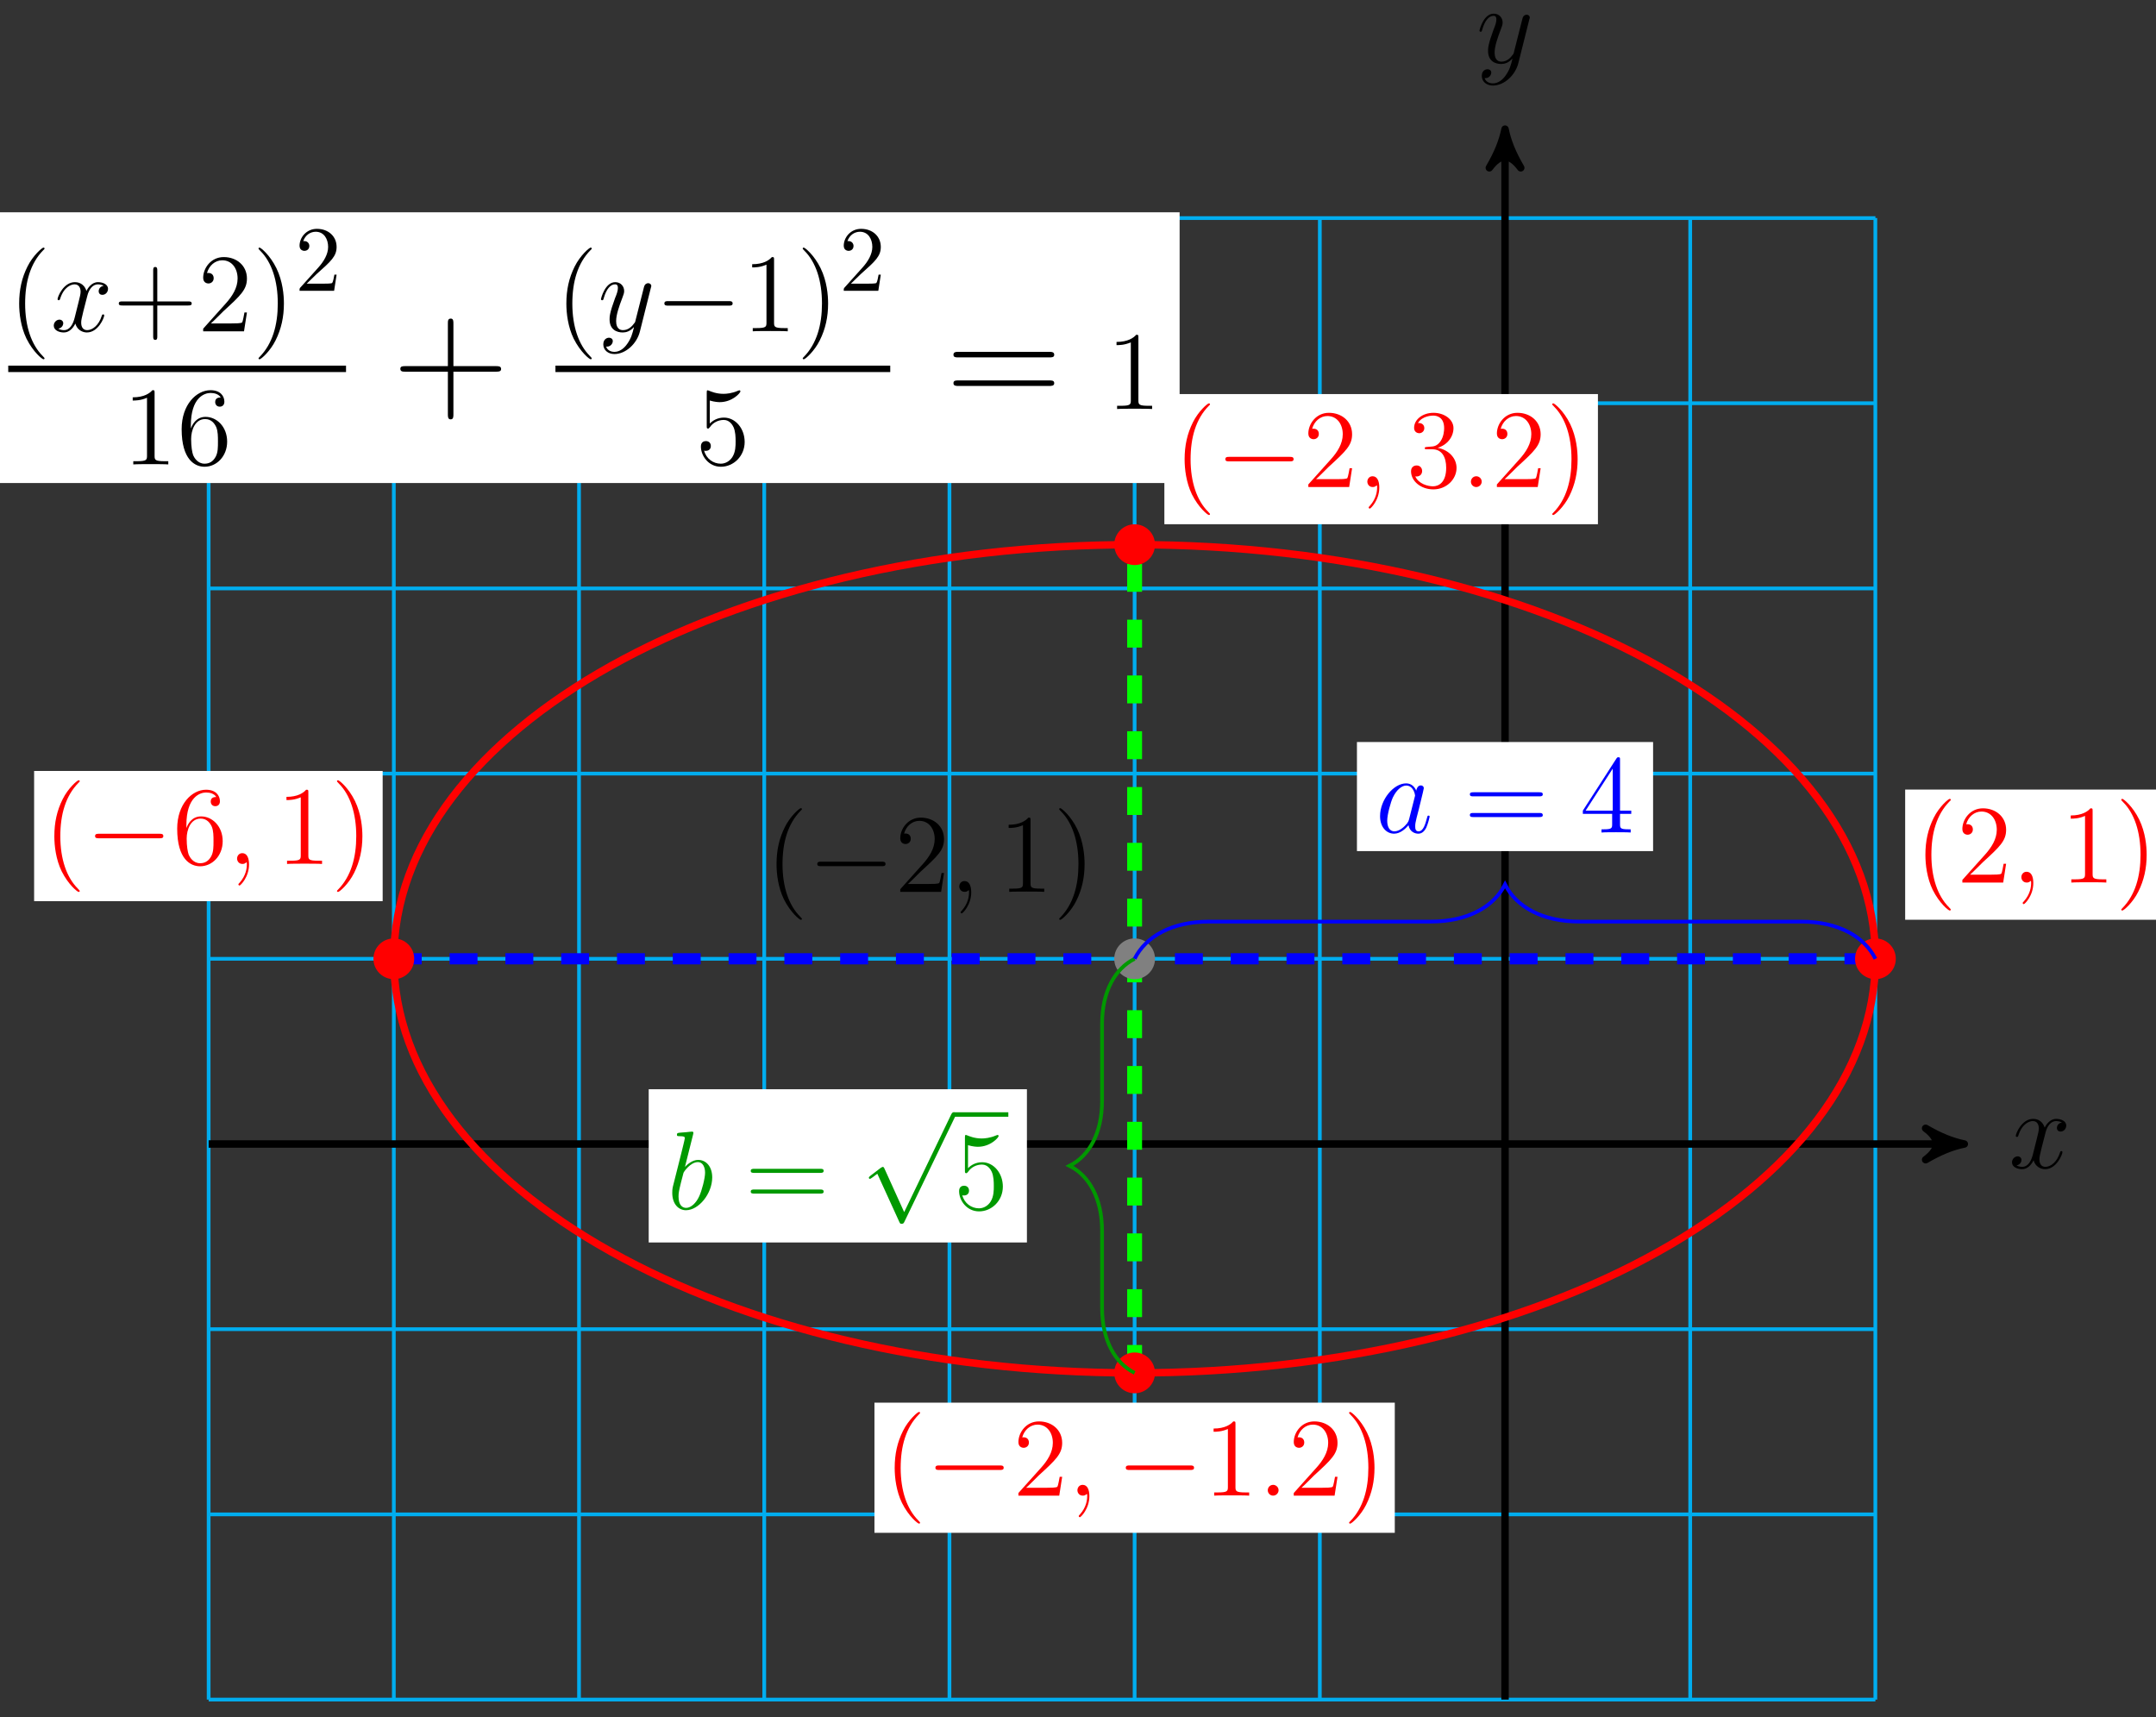 <?xml version="1.0" encoding="UTF-8"?>
<svg xmlns="http://www.w3.org/2000/svg" xmlns:xlink="http://www.w3.org/1999/xlink" width="231pt" height="184pt" viewBox="0 0 231 184" version="1.1">
<rect x="0" y="0" width="231" height="184" fill="#333333" stroke="none"/>
<defs>
<g>
<symbol overflow="visible" id="glyph0-0">
<path style="stroke:none;" d=""/>
</symbol>
<symbol overflow="visible" id="glyph0-1">
<path style="stroke:none;" d="M 5.672 -4.875 C 5.281 -4.812 5.141 -4.516 5.141 -4.297 C 5.141 -4 5.359 -3.906 5.531 -3.906 C 5.891 -3.906 6.141 -4.219 6.141 -4.547 C 6.141 -5.047 5.562 -5.266 5.062 -5.266 C 4.344 -5.266 3.938 -4.547 3.828 -4.328 C 3.547 -5.219 2.812 -5.266 2.594 -5.266 C 1.375 -5.266 0.734 -3.703 0.734 -3.438 C 0.734 -3.391 0.781 -3.328 0.859 -3.328 C 0.953 -3.328 0.984 -3.406 1 -3.453 C 1.406 -4.781 2.219 -5.031 2.562 -5.031 C 3.094 -5.031 3.203 -4.531 3.203 -4.25 C 3.203 -3.984 3.125 -3.703 2.984 -3.125 L 2.578 -1.5 C 2.406 -0.781 2.062 -0.125 1.422 -0.125 C 1.359 -0.125 1.062 -0.125 0.812 -0.281 C 1.25 -0.359 1.344 -0.719 1.344 -0.859 C 1.344 -1.094 1.156 -1.25 0.938 -1.25 C 0.641 -1.25 0.328 -0.984 0.328 -0.609 C 0.328 -0.109 0.891 0.125 1.406 0.125 C 1.984 0.125 2.391 -0.328 2.641 -0.828 C 2.828 -0.125 3.438 0.125 3.875 0.125 C 5.094 0.125 5.734 -1.453 5.734 -1.703 C 5.734 -1.766 5.688 -1.812 5.625 -1.812 C 5.516 -1.812 5.5 -1.75 5.469 -1.656 C 5.141 -0.609 4.453 -0.125 3.906 -0.125 C 3.484 -0.125 3.266 -0.438 3.266 -0.922 C 3.266 -1.188 3.312 -1.375 3.5 -2.156 L 3.922 -3.797 C 4.094 -4.5 4.5 -5.031 5.062 -5.031 C 5.078 -5.031 5.422 -5.031 5.672 -4.875 Z M 5.672 -4.875 "/>
</symbol>
<symbol overflow="visible" id="glyph0-2">
<path style="stroke:none;" d="M 3.141 1.344 C 2.828 1.797 2.359 2.203 1.766 2.203 C 1.625 2.203 1.047 2.172 0.875 1.625 C 0.906 1.641 0.969 1.641 0.984 1.641 C 1.344 1.641 1.594 1.328 1.594 1.047 C 1.594 0.781 1.359 0.688 1.188 0.688 C 0.984 0.688 0.578 0.828 0.578 1.406 C 0.578 2.016 1.094 2.438 1.766 2.438 C 2.969 2.438 4.172 1.344 4.5 0.016 L 5.672 -4.656 C 5.688 -4.703 5.719 -4.781 5.719 -4.859 C 5.719 -5.031 5.562 -5.156 5.391 -5.156 C 5.281 -5.156 5.031 -5.109 4.938 -4.75 L 4.047 -1.234 C 4 -1.016 4 -0.984 3.891 -0.859 C 3.656 -0.531 3.266 -0.125 2.688 -0.125 C 2.016 -0.125 1.953 -0.781 1.953 -1.094 C 1.953 -1.781 2.281 -2.703 2.609 -3.562 C 2.734 -3.906 2.812 -4.078 2.812 -4.312 C 2.812 -4.812 2.453 -5.266 1.859 -5.266 C 0.766 -5.266 0.328 -3.531 0.328 -3.438 C 0.328 -3.391 0.375 -3.328 0.453 -3.328 C 0.562 -3.328 0.578 -3.375 0.625 -3.547 C 0.906 -4.547 1.359 -5.031 1.828 -5.031 C 1.938 -5.031 2.141 -5.031 2.141 -4.641 C 2.141 -4.328 2.016 -3.984 1.828 -3.531 C 1.25 -1.953 1.25 -1.562 1.25 -1.281 C 1.25 -0.141 2.062 0.125 2.656 0.125 C 3 0.125 3.438 0.016 3.844 -0.438 L 3.859 -0.422 C 3.688 0.281 3.562 0.75 3.141 1.344 Z M 3.141 1.344 "/>
</symbol>
<symbol overflow="visible" id="glyph0-3">
<path style="stroke:none;" d="M 2.328 0.047 C 2.328 -0.641 2.109 -1.156 1.609 -1.156 C 1.234 -1.156 1.047 -0.844 1.047 -0.578 C 1.047 -0.328 1.219 0 1.625 0 C 1.781 0 1.906 -0.047 2.016 -0.156 C 2.047 -0.172 2.062 -0.172 2.062 -0.172 C 2.094 -0.172 2.094 -0.016 2.094 0.047 C 2.094 0.438 2.016 1.219 1.328 2 C 1.188 2.141 1.188 2.156 1.188 2.188 C 1.188 2.25 1.25 2.312 1.312 2.312 C 1.406 2.312 2.328 1.422 2.328 0.047 Z M 2.328 0.047 "/>
</symbol>
<symbol overflow="visible" id="glyph0-4">
<path style="stroke:none;" d="M 2.203 -0.578 C 2.203 -0.922 1.906 -1.156 1.625 -1.156 C 1.281 -1.156 1.047 -0.875 1.047 -0.578 C 1.047 -0.234 1.328 0 1.609 0 C 1.953 0 2.203 -0.281 2.203 -0.578 Z M 2.203 -0.578 "/>
</symbol>
<symbol overflow="visible" id="glyph0-5">
<path style="stroke:none;" d="M 2.766 -8 C 2.766 -8.047 2.797 -8.109 2.797 -8.172 C 2.797 -8.297 2.672 -8.297 2.656 -8.297 C 2.641 -8.297 2.219 -8.266 2 -8.234 C 1.797 -8.219 1.609 -8.203 1.406 -8.188 C 1.109 -8.156 1.031 -8.156 1.031 -7.938 C 1.031 -7.812 1.141 -7.812 1.266 -7.812 C 1.875 -7.812 1.875 -7.703 1.875 -7.594 C 1.875 -7.5 1.781 -7.156 1.734 -6.938 L 1.453 -5.797 C 1.328 -5.312 0.641 -2.609 0.594 -2.391 C 0.531 -2.094 0.531 -1.891 0.531 -1.734 C 0.531 -0.516 1.219 0.125 2 0.125 C 3.375 0.125 4.812 -1.656 4.812 -3.391 C 4.812 -4.5 4.203 -5.266 3.297 -5.266 C 2.672 -5.266 2.109 -4.75 1.891 -4.516 Z M 2.016 -0.125 C 1.625 -0.125 1.203 -0.406 1.203 -1.344 C 1.203 -1.734 1.25 -1.953 1.453 -2.797 C 1.5 -2.953 1.688 -3.719 1.734 -3.875 C 1.75 -3.969 2.469 -5.031 3.281 -5.031 C 3.797 -5.031 4.047 -4.5 4.047 -3.891 C 4.047 -3.312 3.703 -1.953 3.406 -1.344 C 3.109 -0.688 2.562 -0.125 2.016 -0.125 Z M 2.016 -0.125 "/>
</symbol>
<symbol overflow="visible" id="glyph0-6">
<path style="stroke:none;" d="M 3.594 -1.422 C 3.531 -1.219 3.531 -1.188 3.375 -0.969 C 3.109 -0.641 2.578 -0.125 2.016 -0.125 C 1.531 -0.125 1.25 -0.562 1.25 -1.266 C 1.25 -1.922 1.625 -3.266 1.859 -3.766 C 2.266 -4.609 2.828 -5.031 3.281 -5.031 C 4.078 -5.031 4.234 -4.047 4.234 -3.953 C 4.234 -3.938 4.203 -3.797 4.188 -3.766 Z M 4.359 -4.484 C 4.234 -4.797 3.906 -5.266 3.281 -5.266 C 1.938 -5.266 0.484 -3.531 0.484 -1.75 C 0.484 -0.578 1.172 0.125 1.984 0.125 C 2.641 0.125 3.203 -0.391 3.531 -0.781 C 3.656 -0.078 4.219 0.125 4.578 0.125 C 4.938 0.125 5.219 -0.094 5.438 -0.531 C 5.625 -0.938 5.797 -1.656 5.797 -1.703 C 5.797 -1.766 5.75 -1.812 5.672 -1.812 C 5.562 -1.812 5.562 -1.75 5.516 -1.578 C 5.328 -0.875 5.109 -0.125 4.609 -0.125 C 4.266 -0.125 4.25 -0.438 4.25 -0.672 C 4.25 -0.938 4.281 -1.078 4.391 -1.547 C 4.469 -1.844 4.531 -2.109 4.625 -2.453 C 5.062 -4.25 5.172 -4.672 5.172 -4.75 C 5.172 -4.906 5.047 -5.047 4.859 -5.047 C 4.484 -5.047 4.391 -4.625 4.359 -4.484 Z M 4.359 -4.484 "/>
</symbol>
<symbol overflow="visible" id="glyph1-0">
<path style="stroke:none;" d=""/>
</symbol>
<symbol overflow="visible" id="glyph1-1">
<path style="stroke:none;" d="M 3.891 2.906 C 3.891 2.875 3.891 2.844 3.688 2.641 C 2.484 1.438 1.812 -0.531 1.812 -2.969 C 1.812 -5.297 2.375 -7.297 3.766 -8.703 C 3.891 -8.812 3.891 -8.828 3.891 -8.875 C 3.891 -8.938 3.828 -8.969 3.781 -8.969 C 3.625 -8.969 2.641 -8.109 2.062 -6.938 C 1.453 -5.719 1.172 -4.453 1.172 -2.969 C 1.172 -1.906 1.344 -0.484 1.953 0.781 C 2.672 2.219 3.641 3 3.781 3 C 3.828 3 3.891 2.969 3.891 2.906 Z M 3.891 2.906 "/>
</symbol>
<symbol overflow="visible" id="glyph1-2">
<path style="stroke:none;" d="M 5.266 -2.016 L 5 -2.016 C 4.953 -1.812 4.859 -1.141 4.75 -0.953 C 4.656 -0.844 3.984 -0.844 3.625 -0.844 L 1.406 -0.844 C 1.734 -1.125 2.469 -1.891 2.766 -2.172 C 4.594 -3.844 5.266 -4.469 5.266 -5.656 C 5.266 -7.031 4.172 -7.953 2.781 -7.953 C 1.406 -7.953 0.578 -6.766 0.578 -5.734 C 0.578 -5.125 1.109 -5.125 1.141 -5.125 C 1.406 -5.125 1.703 -5.312 1.703 -5.688 C 1.703 -6.031 1.484 -6.25 1.141 -6.25 C 1.047 -6.25 1.016 -6.25 0.984 -6.234 C 1.203 -7.047 1.859 -7.609 2.625 -7.609 C 3.641 -7.609 4.266 -6.75 4.266 -5.656 C 4.266 -4.641 3.688 -3.75 3 -2.984 L 0.578 -0.281 L 0.578 0 L 4.953 0 Z M 5.266 -2.016 "/>
</symbol>
<symbol overflow="visible" id="glyph1-3">
<path style="stroke:none;" d="M 3.438 -7.656 C 3.438 -7.938 3.438 -7.953 3.203 -7.953 C 2.922 -7.625 2.312 -7.188 1.094 -7.188 L 1.094 -6.844 C 1.359 -6.844 1.953 -6.844 2.625 -7.141 L 2.625 -0.922 C 2.625 -0.484 2.578 -0.344 1.531 -0.344 L 1.156 -0.344 L 1.156 0 C 1.484 -0.031 2.641 -0.031 3.031 -0.031 C 3.438 -0.031 4.578 -0.031 4.906 0 L 4.906 -0.344 L 4.531 -0.344 C 3.484 -0.344 3.438 -0.484 3.438 -0.922 Z M 3.438 -7.656 "/>
</symbol>
<symbol overflow="visible" id="glyph1-4">
<path style="stroke:none;" d="M 3.375 -2.969 C 3.375 -3.891 3.25 -5.359 2.578 -6.75 C 1.875 -8.188 0.891 -8.969 0.766 -8.969 C 0.719 -8.969 0.656 -8.938 0.656 -8.875 C 0.656 -8.828 0.656 -8.812 0.859 -8.609 C 2.062 -7.406 2.719 -5.422 2.719 -2.984 C 2.719 -0.672 2.156 1.328 0.781 2.734 C 0.656 2.844 0.656 2.875 0.656 2.906 C 0.656 2.969 0.719 3 0.766 3 C 0.922 3 1.906 2.141 2.484 0.969 C 3.094 -0.25 3.375 -1.547 3.375 -2.969 Z M 3.375 -2.969 "/>
</symbol>
<symbol overflow="visible" id="glyph1-5">
<path style="stroke:none;" d="M 1.469 -4.156 C 1.469 -7.188 2.938 -7.656 3.578 -7.656 C 4.016 -7.656 4.453 -7.531 4.672 -7.172 C 4.531 -7.172 4.078 -7.172 4.078 -6.688 C 4.078 -6.422 4.25 -6.188 4.562 -6.188 C 4.859 -6.188 5.062 -6.375 5.062 -6.719 C 5.062 -7.344 4.609 -7.953 3.578 -7.953 C 2.062 -7.953 0.484 -6.406 0.484 -3.781 C 0.484 -0.484 1.922 0.25 2.938 0.25 C 4.25 0.25 5.359 -0.891 5.359 -2.438 C 5.359 -4.031 4.25 -5.094 3.047 -5.094 C 1.984 -5.094 1.594 -4.172 1.469 -3.844 Z M 2.938 -0.078 C 2.188 -0.078 1.828 -0.734 1.719 -0.984 C 1.609 -1.297 1.5 -1.891 1.5 -2.719 C 1.5 -3.672 1.922 -4.859 3 -4.859 C 3.656 -4.859 4 -4.406 4.188 -4 C 4.375 -3.562 4.375 -2.969 4.375 -2.453 C 4.375 -1.844 4.375 -1.297 4.141 -0.844 C 3.844 -0.281 3.422 -0.078 2.938 -0.078 Z M 2.938 -0.078 "/>
</symbol>
<symbol overflow="visible" id="glyph1-6">
<path style="stroke:none;" d="M 2.203 -4.297 C 2 -4.281 1.953 -4.266 1.953 -4.156 C 1.953 -4.047 2.016 -4.047 2.219 -4.047 L 2.766 -4.047 C 3.797 -4.047 4.25 -3.203 4.25 -2.062 C 4.25 -0.484 3.438 -0.078 2.844 -0.078 C 2.266 -0.078 1.297 -0.344 0.938 -1.141 C 1.328 -1.078 1.672 -1.297 1.672 -1.719 C 1.672 -2.062 1.422 -2.312 1.094 -2.312 C 0.797 -2.312 0.484 -2.141 0.484 -1.688 C 0.484 -0.625 1.547 0.25 2.875 0.25 C 4.297 0.25 5.359 -0.844 5.359 -2.047 C 5.359 -3.141 4.469 -4 3.328 -4.203 C 4.359 -4.5 5.031 -5.375 5.031 -6.312 C 5.031 -7.25 4.047 -7.953 2.891 -7.953 C 1.703 -7.953 0.812 -7.219 0.812 -6.344 C 0.812 -5.875 1.188 -5.766 1.359 -5.766 C 1.609 -5.766 1.906 -5.953 1.906 -6.312 C 1.906 -6.688 1.609 -6.859 1.344 -6.859 C 1.281 -6.859 1.25 -6.859 1.219 -6.844 C 1.672 -7.656 2.797 -7.656 2.859 -7.656 C 3.25 -7.656 4.031 -7.484 4.031 -6.312 C 4.031 -6.078 4 -5.422 3.641 -4.906 C 3.281 -4.375 2.875 -4.344 2.562 -4.328 Z M 2.203 -4.297 "/>
</symbol>
<symbol overflow="visible" id="glyph1-7">
<path style="stroke:none;" d="M 8.062 -3.875 C 8.234 -3.875 8.453 -3.875 8.453 -4.094 C 8.453 -4.312 8.25 -4.312 8.062 -4.312 L 1.031 -4.312 C 0.859 -4.312 0.641 -4.312 0.641 -4.094 C 0.641 -3.875 0.844 -3.875 1.031 -3.875 Z M 8.062 -1.656 C 8.234 -1.656 8.453 -1.656 8.453 -1.859 C 8.453 -2.094 8.25 -2.094 8.062 -2.094 L 1.031 -2.094 C 0.859 -2.094 0.641 -2.094 0.641 -1.875 C 0.641 -1.656 0.844 -1.656 1.031 -1.656 Z M 8.062 -1.656 "/>
</symbol>
<symbol overflow="visible" id="glyph1-8">
<path style="stroke:none;" d="M 1.531 -6.844 C 2.047 -6.688 2.469 -6.672 2.594 -6.672 C 3.938 -6.672 4.812 -7.656 4.812 -7.828 C 4.812 -7.875 4.781 -7.938 4.703 -7.938 C 4.688 -7.938 4.656 -7.938 4.547 -7.891 C 3.891 -7.609 3.312 -7.562 3 -7.562 C 2.219 -7.562 1.656 -7.812 1.422 -7.906 C 1.344 -7.938 1.312 -7.938 1.297 -7.938 C 1.203 -7.938 1.203 -7.859 1.203 -7.672 L 1.203 -4.125 C 1.203 -3.906 1.203 -3.844 1.344 -3.844 C 1.406 -3.844 1.422 -3.844 1.547 -4 C 1.875 -4.484 2.438 -4.766 3.031 -4.766 C 3.672 -4.766 3.984 -4.188 4.078 -3.984 C 4.281 -3.516 4.297 -2.922 4.297 -2.469 C 4.297 -2.016 4.297 -1.344 3.953 -0.797 C 3.688 -0.375 3.234 -0.078 2.703 -0.078 C 1.906 -0.078 1.141 -0.609 0.922 -1.484 C 0.984 -1.453 1.047 -1.453 1.109 -1.453 C 1.312 -1.453 1.641 -1.562 1.641 -1.969 C 1.641 -2.312 1.406 -2.5 1.109 -2.5 C 0.891 -2.5 0.578 -2.391 0.578 -1.922 C 0.578 -0.906 1.406 0.25 2.719 0.25 C 4.078 0.25 5.266 -0.891 5.266 -2.406 C 5.266 -3.828 4.297 -5.016 3.047 -5.016 C 2.359 -5.016 1.844 -4.703 1.531 -4.375 Z M 1.531 -6.844 "/>
</symbol>
<symbol overflow="visible" id="glyph1-9">
<path style="stroke:none;" d="M 4.312 -7.781 C 4.312 -8.016 4.312 -8.062 4.141 -8.062 C 4.047 -8.062 4.016 -8.062 3.922 -7.922 L 0.328 -2.344 L 0.328 -2 L 3.469 -2 L 3.469 -0.906 C 3.469 -0.469 3.438 -0.344 2.562 -0.344 L 2.328 -0.344 L 2.328 0 C 2.609 -0.031 3.547 -0.031 3.891 -0.031 C 4.219 -0.031 5.172 -0.031 5.453 0 L 5.453 -0.344 L 5.219 -0.344 C 4.344 -0.344 4.312 -0.469 4.312 -0.906 L 4.312 -2 L 5.516 -2 L 5.516 -2.344 L 4.312 -2.344 Z M 3.531 -6.844 L 3.531 -2.344 L 0.625 -2.344 Z M 3.531 -6.844 "/>
</symbol>
<symbol overflow="visible" id="glyph1-10">
<path style="stroke:none;" d="M 4.766 -2.766 L 8.062 -2.766 C 8.234 -2.766 8.453 -2.766 8.453 -2.969 C 8.453 -3.203 8.25 -3.203 8.062 -3.203 L 4.766 -3.203 L 4.766 -6.5 C 4.766 -6.672 4.766 -6.891 4.547 -6.891 C 4.328 -6.891 4.328 -6.688 4.328 -6.5 L 4.328 -3.203 L 1.031 -3.203 C 0.859 -3.203 0.641 -3.203 0.641 -2.984 C 0.641 -2.766 0.844 -2.766 1.031 -2.766 L 4.328 -2.766 L 4.328 0.531 C 4.328 0.703 4.328 0.922 4.547 0.922 C 4.766 0.922 4.766 0.719 4.766 0.531 Z M 4.766 -2.766 "/>
</symbol>
<symbol overflow="visible" id="glyph2-0">
<path style="stroke:none;" d=""/>
</symbol>
<symbol overflow="visible" id="glyph2-1">
<path style="stroke:none;" d="M 7.875 -2.75 C 8.078 -2.75 8.297 -2.75 8.297 -2.984 C 8.297 -3.234 8.078 -3.234 7.875 -3.234 L 1.406 -3.234 C 1.203 -3.234 0.984 -3.234 0.984 -2.984 C 0.984 -2.75 1.203 -2.75 1.406 -2.75 Z M 7.875 -2.75 "/>
</symbol>
<symbol overflow="visible" id="glyph2-2">
<path style="stroke:none;" d="M 4.656 10.219 L 2.547 5.562 C 2.469 5.375 2.406 5.375 2.359 5.375 C 2.359 5.375 2.297 5.375 2.156 5.469 L 1.031 6.328 C 0.875 6.453 0.875 6.484 0.875 6.531 C 0.875 6.594 0.906 6.656 0.984 6.656 C 1.062 6.656 1.266 6.484 1.406 6.391 C 1.469 6.328 1.656 6.203 1.781 6.109 L 4.141 11.281 C 4.219 11.469 4.281 11.469 4.391 11.469 C 4.562 11.469 4.609 11.406 4.688 11.234 L 10.109 0 C 10.203 -0.172 10.203 -0.219 10.203 -0.234 C 10.203 -0.359 10.094 -0.484 9.953 -0.484 C 9.859 -0.484 9.781 -0.422 9.688 -0.234 Z M 4.656 10.219 "/>
</symbol>
<symbol overflow="visible" id="glyph3-0">
<path style="stroke:none;" d=""/>
</symbol>
<symbol overflow="visible" id="glyph3-1">
<path style="stroke:none;" d="M 1.266 -0.766 L 2.328 -1.797 C 3.875 -3.172 4.469 -3.703 4.469 -4.703 C 4.469 -5.844 3.578 -6.641 2.359 -6.641 C 1.234 -6.641 0.5 -5.719 0.5 -4.828 C 0.5 -4.281 1 -4.281 1.031 -4.281 C 1.203 -4.281 1.547 -4.391 1.547 -4.812 C 1.547 -5.062 1.359 -5.328 1.016 -5.328 C 0.938 -5.328 0.922 -5.328 0.891 -5.312 C 1.109 -5.969 1.656 -6.328 2.234 -6.328 C 3.141 -6.328 3.562 -5.516 3.562 -4.703 C 3.562 -3.906 3.078 -3.125 2.516 -2.5 L 0.609 -0.375 C 0.5 -0.266 0.5 -0.234 0.5 0 L 4.203 0 L 4.469 -1.734 L 4.234 -1.734 C 4.172 -1.438 4.109 -1 4 -0.844 C 3.938 -0.766 3.281 -0.766 3.062 -0.766 Z M 1.266 -0.766 "/>
</symbol>
<symbol overflow="visible" id="glyph4-0">
<path style="stroke:none;" d=""/>
</symbol>
<symbol overflow="visible" id="glyph4-1">
<path style="stroke:none;" d="M 6.484 -4 L 11.047 -4 C 11.297 -4 11.594 -4 11.594 -4.281 C 11.594 -4.594 11.312 -4.594 11.047 -4.594 L 6.484 -4.594 L 6.484 -9.156 C 6.484 -9.406 6.484 -9.688 6.203 -9.688 C 5.891 -9.688 5.891 -9.422 5.891 -9.156 L 5.891 -4.594 L 1.328 -4.594 C 1.078 -4.594 0.797 -4.594 0.797 -4.312 C 0.797 -4 1.062 -4 1.328 -4 L 5.891 -4 L 5.891 0.562 C 5.891 0.812 5.891 1.109 6.188 1.109 C 6.484 1.109 6.484 0.828 6.484 0.562 Z M 6.484 -4 "/>
</symbol>
<symbol overflow="visible" id="glyph4-2">
<path style="stroke:none;" d="M 11.078 -5.531 C 11.328 -5.531 11.594 -5.531 11.594 -5.812 C 11.594 -6.125 11.297 -6.125 11 -6.125 L 1.375 -6.125 C 1.078 -6.125 0.797 -6.125 0.797 -5.812 C 0.797 -5.531 1.047 -5.531 1.312 -5.531 Z M 11 -2.469 C 11.297 -2.469 11.594 -2.469 11.594 -2.766 C 11.594 -3.062 11.328 -3.062 11.078 -3.062 L 1.312 -3.062 C 1.047 -3.062 0.797 -3.062 0.797 -2.766 C 0.797 -2.469 1.078 -2.469 1.375 -2.469 Z M 11 -2.469 "/>
</symbol>
<symbol overflow="visible" id="glyph5-0">
<path style="stroke:none;" d=""/>
</symbol>
<symbol overflow="visible" id="glyph5-1">
<path style="stroke:none;" d="M 4.906 0 L 4.906 -0.344 L 4.531 -0.344 C 3.484 -0.344 3.438 -0.484 3.438 -0.922 L 3.438 -7.656 C 3.438 -7.938 3.438 -7.953 3.203 -7.953 C 2.922 -7.625 2.312 -7.188 1.094 -7.188 L 1.094 -6.844 C 1.359 -6.844 1.953 -6.844 2.625 -7.141 L 2.625 -0.922 C 2.625 -0.484 2.578 -0.344 1.531 -0.344 L 1.156 -0.344 L 1.156 0 C 1.484 -0.031 2.641 -0.031 3.031 -0.031 C 3.438 -0.031 4.578 -0.031 4.906 0 Z M 4.906 0 "/>
</symbol>
</g>
</defs>
<g id="surface1">
<path style="fill:none;stroke-width:0.399;stroke-linecap:butt;stroke-linejoin:miter;stroke:rgb(0%,67.839%,93.729%);stroke-opacity:1;stroke-miterlimit:10;" d="M -138.898 -59.529 L 39.684 -59.529 M -138.898 -39.685 L 39.684 -39.685 M -138.898 -19.841 L 39.684 -19.841 M -138.898 -0.001 L 39.684 -0.001 M -138.898 19.843 L 39.684 19.843 M -138.898 39.686 L 39.684 39.686 M -138.898 59.526 L 39.684 59.526 M -138.898 79.37 L 39.684 79.37 M -138.898 99.206 L 39.684 99.206 M -138.898 -59.529 L -138.898 99.214 M -119.058 -59.529 L -119.058 99.214 M -99.214 -59.529 L -99.214 99.214 M -79.37 -59.529 L -79.37 99.214 M -59.526 -59.529 L -59.526 99.214 M -39.687 -59.529 L -39.687 99.214 M -19.843 -59.529 L -19.843 99.214 M 0.001 -59.529 L 0.001 99.214 M 19.841 -59.529 L 19.841 99.214 M 39.677 -59.529 L 39.677 99.214 " transform="matrix(1,0,0,-1,161.253,122.573)"/>
<path style="fill:none;stroke-width:0.797;stroke-linecap:butt;stroke-linejoin:miter;stroke:rgb(0%,0%,0%);stroke-opacity:1;stroke-miterlimit:10;" d="M -138.898 -0.001 L 48.173 -0.001 " transform="matrix(1,0,0,-1,161.253,122.573)"/>
<path style="fill-rule:nonzero;fill:rgb(0%,0%,0%);fill-opacity:1;stroke-width:0.797;stroke-linecap:butt;stroke-linejoin:round;stroke:rgb(0%,0%,0%);stroke-opacity:1;stroke-miterlimit:10;" d="M 1.036 -0.001 C -0.257 0.261 -1.554 0.776 -3.109 1.682 C -1.554 0.518 -1.554 -0.517 -3.109 -1.685 C -1.554 -0.779 -0.257 -0.259 1.036 -0.001 Z M 1.036 -0.001 " transform="matrix(1,0,0,-1,209.425,122.573)"/>
<g style="fill:rgb(0%,0%,0%);fill-opacity:1;">
  <use xlink:href="#glyph0-1" x="215.243" y="125.147"/>
</g>
<path style="fill:none;stroke-width:0.797;stroke-linecap:butt;stroke-linejoin:miter;stroke:rgb(0%,0%,0%);stroke-opacity:1;stroke-miterlimit:10;" d="M 0.001 -59.529 L 0.001 107.702 " transform="matrix(1,0,0,-1,161.253,122.573)"/>
<path style="fill-rule:nonzero;fill:rgb(0%,0%,0%);fill-opacity:1;stroke-width:0.797;stroke-linecap:butt;stroke-linejoin:round;stroke:rgb(0%,0%,0%);stroke-opacity:1;stroke-miterlimit:10;" d="M 1.037 -0.001 C -0.26 0.261 -1.553 0.776 -3.108 1.683 C -1.553 0.519 -1.553 -0.517 -3.108 -1.685 C -1.553 -0.778 -0.26 -0.259 1.037 -0.001 Z M 1.037 -0.001 " transform="matrix(0,-1,-1,0,161.253,14.873)"/>
<g style="fill:rgb(0%,0%,0%);fill-opacity:1;">
  <use xlink:href="#glyph0-2" x="158.185" y="6.73"/>
</g>
<path style="fill:none;stroke-width:1.594;stroke-linecap:butt;stroke-linejoin:miter;stroke:rgb(0%,100%,0%);stroke-opacity:1;stroke-dasharray:2.989,2.989;stroke-miterlimit:10;" d="M -39.687 -24.525 L -39.687 64.214 " transform="matrix(1,0,0,-1,161.253,122.573)"/>
<path style="fill:none;stroke-width:1.196;stroke-linecap:butt;stroke-linejoin:miter;stroke:rgb(0%,0%,100%);stroke-opacity:1;stroke-dasharray:2.989,2.989;stroke-miterlimit:10;" d="M -119.058 19.843 L 39.684 19.843 " transform="matrix(1,0,0,-1,161.253,122.573)"/>
<path style="fill:none;stroke-width:0.797;stroke-linecap:butt;stroke-linejoin:miter;stroke:rgb(100%,0%,0%);stroke-opacity:1;stroke-miterlimit:10;" d="M 39.684 19.843 C 39.684 44.346 4.149 64.214 -39.687 64.214 C -83.523 64.214 -119.058 44.346 -119.058 19.843 C -119.058 -4.661 -83.523 -24.525 -39.687 -24.525 C 4.149 -24.525 39.684 -4.661 39.684 19.843 Z M 39.684 19.843 " transform="matrix(1,0,0,-1,161.253,122.573)"/>
<path style="fill-rule:nonzero;fill:rgb(50%,50%,50%);fill-opacity:1;stroke-width:0.399;stroke-linecap:butt;stroke-linejoin:miter;stroke:rgb(50%,50%,50%);stroke-opacity:1;stroke-miterlimit:10;" d="M -37.702 19.843 C -37.702 20.94 -38.589 21.827 -39.687 21.827 C -40.78 21.827 -41.671 20.94 -41.671 19.843 C -41.671 18.749 -40.78 17.858 -39.687 17.858 C -38.589 17.858 -37.702 18.749 -37.702 19.843 Z M -37.702 19.843 " transform="matrix(1,0,0,-1,161.253,122.573)"/>
<g style="fill:rgb(0%,0%,0%);fill-opacity:1;">
  <use xlink:href="#glyph1-1" x="82.029" y="95.557"/>
</g>
<g style="fill:rgb(0%,0%,0%);fill-opacity:1;">
  <use xlink:href="#glyph2-1" x="86.581" y="95.557"/>
</g>
<g style="fill:rgb(0%,0%,0%);fill-opacity:1;">
  <use xlink:href="#glyph1-2" x="95.879" y="95.557"/>
</g>
<g style="fill:rgb(0%,0%,0%);fill-opacity:1;">
  <use xlink:href="#glyph0-3" x="101.732" y="95.557"/>
</g>
<g style="fill:rgb(0%,0%,0%);fill-opacity:1;">
  <use xlink:href="#glyph1-3" x="106.977" y="95.557"/>
  <use xlink:href="#glyph1-4" x="112.83" y="95.557"/>
</g>
<path style="fill-rule:nonzero;fill:rgb(100%,0%,0%);fill-opacity:1;stroke-width:0.399;stroke-linecap:butt;stroke-linejoin:miter;stroke:rgb(100%,0%,0%);stroke-opacity:1;stroke-miterlimit:10;" d="M -117.073 19.843 C -117.073 20.94 -117.96 21.827 -119.058 21.827 C -120.151 21.827 -121.042 20.94 -121.042 19.843 C -121.042 18.749 -120.151 17.858 -119.058 17.858 C -117.96 17.858 -117.073 18.749 -117.073 19.843 Z M -117.073 19.843 " transform="matrix(1,0,0,-1,161.253,122.573)"/>
<path style=" stroke:none;fill-rule:nonzero;fill:rgb(100%,100%,100%);fill-opacity:1;" d="M 3.656 96.555 L 41 96.555 L 41 82.605 L 3.656 82.605 Z M 3.656 96.555 "/>
<g style="fill:rgb(100%,0%,0%);fill-opacity:1;">
  <use xlink:href="#glyph1-1" x="4.651" y="92.568"/>
</g>
<g style="fill:rgb(100%,0%,0%);fill-opacity:1;">
  <use xlink:href="#glyph2-1" x="9.203" y="92.568"/>
</g>
<g style="fill:rgb(100%,0%,0%);fill-opacity:1;">
  <use xlink:href="#glyph1-5" x="18.501" y="92.568"/>
</g>
<g style="fill:rgb(100%,0%,0%);fill-opacity:1;">
  <use xlink:href="#glyph0-3" x="24.354" y="92.568"/>
</g>
<g style="fill:rgb(100%,0%,0%);fill-opacity:1;">
  <use xlink:href="#glyph1-3" x="29.599" y="92.568"/>
  <use xlink:href="#glyph1-4" x="35.452" y="92.568"/>
</g>
<path style="fill-rule:nonzero;fill:rgb(100%,0%,0%);fill-opacity:1;stroke-width:0.399;stroke-linecap:butt;stroke-linejoin:miter;stroke:rgb(100%,0%,0%);stroke-opacity:1;stroke-miterlimit:10;" d="M 41.669 19.843 C 41.669 20.94 40.782 21.827 39.684 21.827 C 38.587 21.827 37.7 20.94 37.7 19.843 C 37.7 18.749 38.587 17.858 39.684 17.858 C 40.782 17.858 41.669 18.749 41.669 19.843 Z M 41.669 19.843 " transform="matrix(1,0,0,-1,161.253,122.573)"/>
<path style=" stroke:none;fill-rule:nonzero;fill:rgb(100%,100%,100%);fill-opacity:1;" d="M 204.125 98.547 L 232.172 98.547 L 232.172 84.598 L 204.125 84.598 Z M 204.125 98.547 "/>
<g style="fill:rgb(100%,0%,0%);fill-opacity:1;">
  <use xlink:href="#glyph1-1" x="205.122" y="94.561"/>
  <use xlink:href="#glyph1-2" x="209.675" y="94.561"/>
</g>
<g style="fill:rgb(100%,0%,0%);fill-opacity:1;">
  <use xlink:href="#glyph0-3" x="215.527" y="94.561"/>
</g>
<g style="fill:rgb(100%,0%,0%);fill-opacity:1;">
  <use xlink:href="#glyph1-3" x="220.771" y="94.561"/>
  <use xlink:href="#glyph1-4" x="226.624" y="94.561"/>
</g>
<path style="fill-rule:nonzero;fill:rgb(100%,0%,0%);fill-opacity:1;stroke-width:0.399;stroke-linecap:butt;stroke-linejoin:miter;stroke:rgb(100%,0%,0%);stroke-opacity:1;stroke-miterlimit:10;" d="M -37.702 64.214 C -37.702 65.307 -38.589 66.198 -39.687 66.198 C -40.78 66.198 -41.671 65.307 -41.671 64.214 C -41.671 63.116 -40.78 62.229 -39.687 62.229 C -38.589 62.229 -37.702 63.116 -37.702 64.214 Z M -37.702 64.214 " transform="matrix(1,0,0,-1,161.253,122.573)"/>
<path style=" stroke:none;fill-rule:nonzero;fill:rgb(100%,100%,100%);fill-opacity:1;" d="M 124.754 56.168 L 171.207 56.168 L 171.207 42.223 L 124.754 42.223 Z M 124.754 56.168 "/>
<g style="fill:rgb(100%,0%,0%);fill-opacity:1;">
  <use xlink:href="#glyph1-1" x="125.751" y="52.184"/>
</g>
<g style="fill:rgb(100%,0%,0%);fill-opacity:1;">
  <use xlink:href="#glyph2-1" x="130.303" y="52.184"/>
</g>
<g style="fill:rgb(100%,0%,0%);fill-opacity:1;">
  <use xlink:href="#glyph1-2" x="139.601" y="52.184"/>
</g>
<g style="fill:rgb(100%,0%,0%);fill-opacity:1;">
  <use xlink:href="#glyph0-3" x="145.454" y="52.184"/>
</g>
<g style="fill:rgb(100%,0%,0%);fill-opacity:1;">
  <use xlink:href="#glyph1-6" x="150.699" y="52.184"/>
</g>
<g style="fill:rgb(100%,0%,0%);fill-opacity:1;">
  <use xlink:href="#glyph0-4" x="156.552" y="52.184"/>
</g>
<g style="fill:rgb(100%,0%,0%);fill-opacity:1;">
  <use xlink:href="#glyph1-2" x="159.803" y="52.184"/>
  <use xlink:href="#glyph1-4" x="165.656" y="52.184"/>
</g>
<path style="fill-rule:nonzero;fill:rgb(100%,0%,0%);fill-opacity:1;stroke-width:0.399;stroke-linecap:butt;stroke-linejoin:miter;stroke:rgb(100%,0%,0%);stroke-opacity:1;stroke-miterlimit:10;" d="M -37.702 -24.525 C -37.702 -23.431 -38.589 -22.54 -39.687 -22.54 C -40.78 -22.54 -41.671 -23.431 -41.671 -24.525 C -41.671 -25.622 -40.78 -26.509 -39.687 -26.509 C -38.589 -26.509 -37.702 -25.622 -37.702 -24.525 Z M -37.702 -24.525 " transform="matrix(1,0,0,-1,161.253,122.573)"/>
<path style=" stroke:none;fill-rule:nonzero;fill:rgb(100%,100%,100%);fill-opacity:1;" d="M 93.691 164.234 L 149.441 164.234 L 149.441 150.289 L 93.691 150.289 Z M 93.691 164.234 "/>
<g style="fill:rgb(100%,0%,0%);fill-opacity:1;">
  <use xlink:href="#glyph1-1" x="94.688" y="160.25"/>
</g>
<g style="fill:rgb(100%,0%,0%);fill-opacity:1;">
  <use xlink:href="#glyph2-1" x="99.24" y="160.25"/>
</g>
<g style="fill:rgb(100%,0%,0%);fill-opacity:1;">
  <use xlink:href="#glyph1-2" x="108.538" y="160.25"/>
</g>
<g style="fill:rgb(100%,0%,0%);fill-opacity:1;">
  <use xlink:href="#glyph0-3" x="114.391" y="160.25"/>
</g>
<g style="fill:rgb(100%,0%,0%);fill-opacity:1;">
  <use xlink:href="#glyph2-1" x="119.636" y="160.25"/>
</g>
<g style="fill:rgb(100%,0%,0%);fill-opacity:1;">
  <use xlink:href="#glyph1-3" x="128.934" y="160.25"/>
</g>
<g style="fill:rgb(100%,0%,0%);fill-opacity:1;">
  <use xlink:href="#glyph0-4" x="134.787" y="160.25"/>
</g>
<g style="fill:rgb(100%,0%,0%);fill-opacity:1;">
  <use xlink:href="#glyph1-2" x="138.039" y="160.25"/>
  <use xlink:href="#glyph1-4" x="143.892" y="160.25"/>
</g>
<path style="fill:none;stroke-width:0.399;stroke-linecap:butt;stroke-linejoin:miter;stroke:rgb(0%,59.999%,0%);stroke-opacity:1;stroke-miterlimit:10;" d="M -39.687 -24.525 C -41.776 -23.482 -43.175 -21.04 -43.175 -17.552 L -43.175 -9.314 C -43.175 -5.829 -44.569 -3.388 -46.659 -2.341 C -44.569 -1.294 -43.175 1.147 -43.175 4.632 L -43.175 12.87 C -43.175 16.354 -41.776 18.796 -39.687 19.843 " transform="matrix(1,0,0,-1,161.253,122.573)"/>
<path style=" stroke:none;fill-rule:nonzero;fill:rgb(100%,100%,100%);fill-opacity:1;" d="M 69.504 133.125 L 110.027 133.125 L 110.027 116.707 L 69.504 116.707 Z M 69.504 133.125 "/>
<g style="fill:rgb(0%,59.999%,0%);fill-opacity:1;">
  <use xlink:href="#glyph0-5" x="71.497" y="129.544"/>
</g>
<g style="fill:rgb(0%,59.999%,0%);fill-opacity:1;">
  <use xlink:href="#glyph1-7" x="79.795" y="129.544"/>
</g>
<g style="fill:rgb(0%,59.999%,0%);fill-opacity:1;">
  <use xlink:href="#glyph2-2" x="92.22" y="119.654"/>
</g>
<path style="fill:none;stroke-width:0.478;stroke-linecap:butt;stroke-linejoin:miter;stroke:rgb(0%,59.999%,0%);stroke-opacity:1;stroke-miterlimit:10;" d="M 242.94 -100.443 L 248.791 -100.443 " transform="matrix(1,0,0,-1,-140.756,18.971)"/>
<g style="fill:rgb(0%,59.999%,0%);fill-opacity:1;">
  <use xlink:href="#glyph1-8" x="102.183" y="129.544"/>
</g>
<path style="fill:none;stroke-width:0.399;stroke-linecap:butt;stroke-linejoin:miter;stroke:rgb(0%,0%,100%);stroke-opacity:1;stroke-miterlimit:10;" d="M -39.687 19.843 C -38.491 22.233 -35.702 23.827 -31.714 23.827 L -7.972 23.827 C -3.987 23.827 -1.194 25.421 0.001 27.811 C 1.196 25.421 3.985 23.827 7.97 23.827 L 31.716 23.827 C 35.7 23.827 38.489 22.233 39.684 19.843 " transform="matrix(1,0,0,-1,161.253,122.573)"/>
<path style=" stroke:none;fill-rule:nonzero;fill:rgb(100%,100%,100%);fill-opacity:1;" d="M 145.387 91.191 L 177.117 91.191 L 177.117 79.504 L 145.387 79.504 Z M 145.387 91.191 "/>
<g style="fill:rgb(0%,0%,100%);fill-opacity:1;">
  <use xlink:href="#glyph0-6" x="147.38" y="89.2"/>
</g>
<g style="fill:rgb(0%,0%,100%);fill-opacity:1;">
  <use xlink:href="#glyph1-7" x="156.845" y="89.2"/>
</g>
<g style="fill:rgb(0%,0%,100%);fill-opacity:1;">
  <use xlink:href="#glyph1-9" x="169.262" y="89.2"/>
</g>
<path style=" stroke:none;fill-rule:nonzero;fill:rgb(100%,100%,100%);fill-opacity:1;" d="M -2.309 51.754 L 126.387 51.754 L 126.387 22.746 L -2.309 22.746 Z M -2.309 51.754 "/>
<g style="fill:rgb(0%,0%,0%);fill-opacity:1;">
  <use xlink:href="#glyph1-1" x="0.881" y="35.497"/>
</g>
<g style="fill:rgb(0%,0%,0%);fill-opacity:1;">
  <use xlink:href="#glyph0-1" x="5.433" y="35.497"/>
</g>
<g style="fill:rgb(0%,0%,0%);fill-opacity:1;">
  <use xlink:href="#glyph1-10" x="12.086" y="35.497"/>
  <use xlink:href="#glyph1-2" x="21.191" y="35.497"/>
  <use xlink:href="#glyph1-4" x="27.044" y="35.497"/>
</g>
<g style="fill:rgb(0%,0%,0%);fill-opacity:1;">
  <use xlink:href="#glyph3-1" x="31.595" y="31.159"/>
</g>
<path style="fill:none;stroke-width:0.689;stroke-linecap:butt;stroke-linejoin:miter;stroke:rgb(0%,0%,0%);stroke-opacity:1;stroke-miterlimit:10;" d="M 213.45 -106.27 L 249.641 -106.27 " transform="matrix(1,0,0,-1,-212.567,-66.75)"/>
<g style="fill:rgb(0%,0%,0%);fill-opacity:1;">
  <use xlink:href="#glyph1-3" x="13.125" y="49.76"/>
  <use xlink:href="#glyph1-5" x="18.978" y="49.76"/>
</g>
<g style="fill:rgb(0%,0%,0%);fill-opacity:1;">
  <use xlink:href="#glyph4-1" x="42.096" y="43.823"/>
</g>
<g style="fill:rgb(0%,0%,0%);fill-opacity:1;">
  <use xlink:href="#glyph1-1" x="59.51" y="35.497"/>
</g>
<g style="fill:rgb(0%,0%,0%);fill-opacity:1;">
  <use xlink:href="#glyph0-2" x="64.062" y="35.497"/>
</g>
<g style="fill:rgb(0%,0%,0%);fill-opacity:1;">
  <use xlink:href="#glyph2-1" x="70.199" y="35.497"/>
</g>
<g style="fill:rgb(0%,0%,0%);fill-opacity:1;">
  <use xlink:href="#glyph1-3" x="79.497" y="35.497"/>
  <use xlink:href="#glyph1-4" x="85.35" y="35.497"/>
</g>
<g style="fill:rgb(0%,0%,0%);fill-opacity:1;">
  <use xlink:href="#glyph3-1" x="89.902" y="31.159"/>
</g>
<path style="fill:none;stroke-width:0.689;stroke-linecap:butt;stroke-linejoin:miter;stroke:rgb(0%,0%,0%);stroke-opacity:1;stroke-miterlimit:10;" d="M 272.079 -106.27 L 307.95 -106.27 " transform="matrix(1,0,0,-1,-212.567,-66.75)"/>
<g style="fill:rgb(0%,0%,0%);fill-opacity:1;">
  <use xlink:href="#glyph1-8" x="74.519" y="49.76"/>
</g>
<g style="fill:rgb(0%,0%,0%);fill-opacity:1;">
  <use xlink:href="#glyph4-2" x="101.359" y="43.823"/>
</g>
<g style="fill:rgb(0%,0%,0%);fill-opacity:1;">
  <use xlink:href="#glyph5-1" x="118.534" y="43.823"/>
</g>
</g>
</svg>
